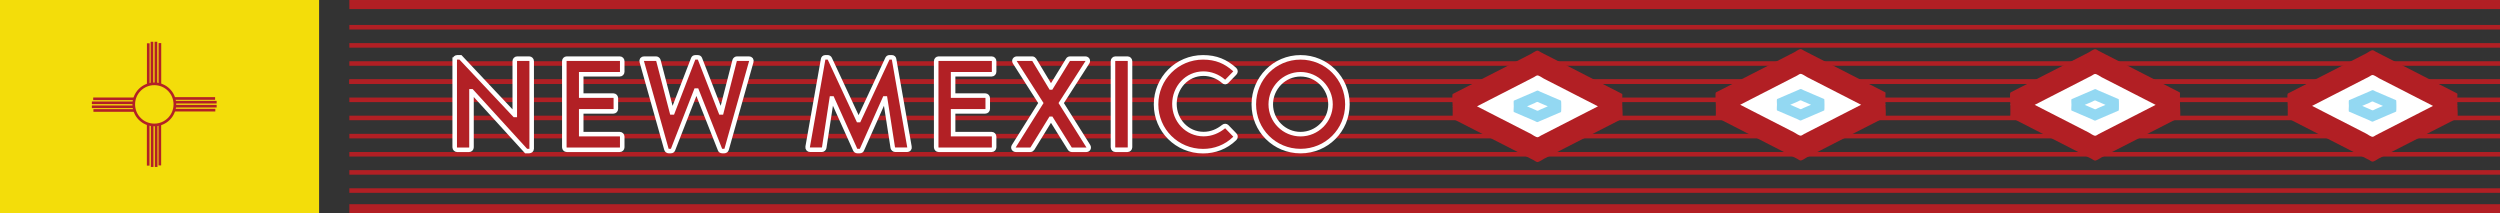 <?xml version="1.0" encoding="utf-8"?>
<!-- Generator: Adobe Illustrator 24.0.1, SVG Export Plug-In . SVG Version: 6.00 Build 0)  -->
<svg version="1.1" id="Layer_1" xmlns="http://www.w3.org/2000/svg" xmlns:xlink="http://www.w3.org/1999/xlink" x="0px" y="0px"
	 viewBox="0 0 697.93 59.53" style="enable-background:new 0 0 697.93 59.53;" xml:space="preserve">
<rect x="0" y="0" width="697.93" height="59.53" fill="#333333" stroke="none"/>
<style type="text/css">
	.st0{fill:none;stroke:#B21F24;stroke-width:1.267;stroke-miterlimit:10;}
	.st1{fill:none;stroke:#B21F24;stroke-width:2.533;stroke-miterlimit:10;}
	.st2{fill:#F3DD0A;stroke:#F3DD0A;stroke-width:2.621;stroke-miterlimit:10;}
	.st3{fill:#B22025;stroke:#FFFFFF;stroke-width:1.267;stroke-miterlimit:10;}
	.st4{fill:#FFFFFF;}
	.st5{fill:#B21F24;}
	.st6{fill:#93D8F2;}
	.st7{fill:none;stroke:#B22126;stroke-width:0.741;stroke-miterlimit:10;}
</style>
<line class="st0" x1="97.53" y1="22.8" x2="697.93" y2="22.8"/>
<line class="st1" x1="97.53" y1="1.27" x2="697.93" y2="1.27"/>
<line class="st1" x1="97.53" y1="58.27" x2="697.93" y2="58.27"/>
<rect x="1.27" y="1.27" class="st2" width="86.5" height="57.67"/>
<line class="st0" x1="97.53" y1="7.6" x2="697.93" y2="7.6"/>
<line class="st0" x1="97.53" y1="12.67" x2="697.93" y2="12.67"/>
<line class="st0" x1="97.53" y1="17.73" x2="697.93" y2="17.73"/>
<line class="st0" x1="97.53" y1="22.8" x2="697.93" y2="22.8"/>
<line class="st0" x1="97.53" y1="27.87" x2="697.93" y2="27.87"/>
<line class="st0" x1="97.53" y1="32.93" x2="697.93" y2="32.93"/>
<line class="st0" x1="97.53" y1="38" x2="697.93" y2="38"/>
<line class="st0" x1="97.53" y1="43.07" x2="697.93" y2="43.07"/>
<line class="st0" x1="97.53" y1="48.13" x2="697.93" y2="48.13"/>
<line class="st0" x1="97.53" y1="53.2" x2="697.93" y2="53.2"/>
<g>
	<path class="st3" d="M126.95,16.66c0-0.36,0.33-0.65,0.69-0.65h0.91l15.12,16.07h0.04V17.06c0-0.36,0.29-0.69,0.69-0.69h3.34
		c0.36,0,0.69,0.33,0.69,0.69v24.46c0,0.36-0.33,0.65-0.69,0.65h-0.87L131.67,25.5h-0.04v15.63c0,0.36-0.29,0.69-0.69,0.69h-3.31
		c-0.36,0-0.69-0.33-0.69-0.69V16.66z"/>
	<path class="st3" d="M157.54,17.06c0-0.36,0.29-0.69,0.69-0.69h14.79c0.4,0,0.69,0.33,0.69,0.69v2.98c0,0.36-0.29,0.69-0.69,0.69
		h-10.76v5.96h8.98c0.36,0,0.69,0.33,0.69,0.69v3.02c0,0.4-0.33,0.69-0.69,0.69h-8.98v6.36h10.76c0.4,0,0.69,0.33,0.69,0.69v2.98
		c0,0.36-0.29,0.69-0.69,0.69h-14.79c-0.4,0-0.69-0.33-0.69-0.69V17.06z"/>
	<path class="st3" d="M179.17,17.24c-0.15-0.51,0.15-0.87,0.65-0.87h3.34c0.29,0,0.58,0.25,0.65,0.51l3.78,14.5h0.15l5.78-14.97
		c0.07-0.22,0.25-0.4,0.62-0.4h0.65c0.36,0,0.55,0.18,0.62,0.4l5.82,14.97h0.15l3.71-14.5c0.07-0.25,0.36-0.51,0.65-0.51h3.34
		c0.51,0,0.8,0.36,0.65,0.87l-6.87,24.42c-0.07,0.29-0.36,0.51-0.65,0.51h-0.58c-0.33,0-0.55-0.18-0.62-0.4l-6.51-16.47h-0.18
		l-6.43,16.47c-0.11,0.22-0.25,0.4-0.62,0.4h-0.58c-0.29,0-0.58-0.22-0.65-0.51L179.17,17.24z"/>
	<path class="st3" d="M229.79,16.55c0.04-0.29,0.25-0.55,0.65-0.55h0.58c0.29,0,0.51,0.15,0.62,0.36l8,17.16c0.07,0,0.07,0,0.11,0
		l8-17.16c0.11-0.22,0.29-0.36,0.62-0.36h0.58c0.4,0,0.62,0.25,0.65,0.55l4.29,24.42c0.11,0.51-0.18,0.84-0.65,0.84h-3.31
		c-0.33,0-0.62-0.29-0.69-0.55l-2.14-13.77c-0.04,0-0.11,0-0.11,0l-6.36,14.28c-0.07,0.22-0.29,0.4-0.62,0.4h-0.65
		c-0.33,0-0.51-0.18-0.62-0.4l-6.43-14.28c0,0-0.07,0-0.11,0l-2.11,13.77c-0.04,0.25-0.33,0.55-0.65,0.55h-3.27
		c-0.47,0-0.76-0.33-0.69-0.84L229.79,16.55z"/>
	<path class="st3" d="M261.36,17.06c0-0.36,0.29-0.69,0.69-0.69h14.79c0.4,0,0.69,0.33,0.69,0.69v2.98c0,0.36-0.29,0.69-0.69,0.69
		h-10.76v5.96h8.98c0.36,0,0.69,0.33,0.69,0.69v3.02c0,0.4-0.33,0.69-0.69,0.69h-8.98v6.36h10.76c0.4,0,0.69,0.33,0.69,0.69v2.98
		c0,0.36-0.29,0.69-0.69,0.69h-14.79c-0.4,0-0.69-0.33-0.69-0.69V17.06z"/>
	<path class="st3" d="M290.58,28.77l-7.27-11.38c-0.29-0.47,0-1.02,0.62-1.02h4.22c0.29,0,0.47,0.18,0.58,0.33l4.65,7.71h0.04
		l4.73-7.71c0.07-0.15,0.29-0.33,0.58-0.33h4.22c0.62,0,0.91,0.54,0.62,1.02l-7.31,11.38l7.56,12.03c0.29,0.51,0,1.02-0.62,1.02
		h-3.93c-0.29,0-0.54-0.18-0.62-0.33l-5.2-8.32h-0.11l-5.12,8.32c-0.11,0.15-0.33,0.33-0.62,0.33h-3.92c-0.65,0-0.95-0.55-0.65-1.02
		L290.58,28.77z"/>
	<path class="st3" d="M310.71,17.06c0-0.36,0.33-0.69,0.69-0.69h3.38c0.36,0,0.69,0.33,0.69,0.69v24.06c0,0.36-0.33,0.69-0.69,0.69
		h-3.38c-0.36,0-0.69-0.33-0.69-0.69V17.06z"/>
	<path class="st3" d="M335.86,16.01c3.67,0,6.32,1.16,8.8,3.38c0.33,0.29,0.33,0.73,0.04,1.02l-2.22,2.29
		c-0.25,0.29-0.62,0.29-0.91,0c-1.53-1.34-3.56-2.14-5.6-2.14c-4.65,0-8.1,3.89-8.1,8.47c0,4.54,3.49,8.4,8.14,8.4
		c2.18,0,4.03-0.84,5.56-2.07c0.29-0.25,0.69-0.22,0.91,0l2.25,2.33c0.29,0.25,0.22,0.73-0.04,0.98c-2.47,2.4-5.6,3.53-8.83,3.53
		c-7.27,0-13.12-5.78-13.12-13.05C322.74,21.86,328.59,16.01,335.86,16.01z"/>
	<path class="st3" d="M363.08,16.01c7.27,0,13.08,5.85,13.08,13.12c0,7.27-5.82,13.05-13.08,13.05c-7.27,0-13.05-5.78-13.05-13.05
		C350.03,21.86,355.81,16.01,363.08,16.01z M363.08,37.45c4.58,0,8.36-3.74,8.36-8.32s-3.78-8.4-8.36-8.4
		c-4.58,0-8.32,3.82-8.32,8.4S358.5,37.45,363.08,37.45z"/>
</g>
<g>
	<polygon class="st4" points="405.57,29.68 429.21,17.57 452.86,29.68 429.21,41.8 	"/>
	<g>
		<path class="st5" d="M405.57,33.15c6.92-3.54,13.83-7.09,20.75-10.63c0.64-0.33,1.29-0.66,1.93-0.99
			c0.23-0.12,0.66-0.46,0.92-0.47c0.49-0.03,1.4,0.67,1.84,0.9c4.04,2.07,8.08,4.14,12.13,6.21c3.24,1.66,6.48,3.32,9.73,4.98
			c0-2.31,0-4.62,0-6.93c-6.92,3.54-13.83,7.09-20.75,10.63c-0.64,0.33-1.29,0.66-1.93,0.99c-0.23,0.12-0.66,0.46-0.92,0.47
			c-0.49,0.03-1.4-0.67-1.84-0.9c-4.04-2.07-8.08-4.14-12.13-6.21c-3.24-1.66-6.48-3.32-9.73-4.98c0.19,0.1-0.03,3.13-0.03,3.46
			c0,0.82,0,1.63,0.01,2.45C405.54,32.26,405.48,33.1,405.57,33.15c6.92,3.54,13.83,7.09,20.75,10.63c0.64,0.33,1.29,0.66,1.93,0.99
			c0.23,0.12,0.66,0.46,0.92,0.47c0.49,0.03,1.4-0.67,1.84-0.9c4.04-2.07,8.08-4.14,12.13-6.21c3.24-1.66,6.48-3.32,9.73-4.98
			c0.27-0.14,0.03-3.1,0.03-3.46c0-0.82,0-1.63-0.01-2.45c0-0.13,0.06-0.97-0.02-1.01c-6.92-3.54-13.83-7.09-20.75-10.63
			c-0.64-0.33-1.29-0.66-1.93-0.99c-0.23-0.12-0.66-0.46-0.92-0.47c-0.49-0.03-1.4,0.67-1.84,0.9c-4.04,2.07-8.08,4.14-12.13,6.21
			c-3.24,1.66-6.48,3.32-9.73,4.98c-0.27,0.14-0.03,3.1-0.03,3.46c0,0.82,0,1.63,0.01,2.45C405.54,32.25,405.61,33.12,405.57,33.15z
			"/>
	</g>
</g>
<g>
	<polygon class="st4" points="422.62,29.68 429.21,26.86 435.8,29.68 429.21,32.51 	"/>
	<g>
		<path class="st6" d="M422.62,31.27c1.93-0.83,3.85-1.65,5.78-2.48c0.21-0.09,0.57-0.34,0.8-0.34c0.15,0,0.38,0.15,0.52,0.21
			c1.13,0.48,2.26,0.97,3.38,1.45c0.9,0.39,1.8,0.77,2.7,1.16c0-1.06,0-2.11,0-3.17c-1.93,0.83-3.85,1.65-5.78,2.48
			c-0.21,0.09-0.57,0.34-0.8,0.34c-0.15,0-0.38-0.15-0.52-0.21c-1.13-0.48-2.26-0.97-3.38-1.45c-0.9-0.39-1.8-0.77-2.7-1.16
			c0.07,0.03-0.02,1.44-0.02,1.58C422.6,29.84,422.49,31.21,422.62,31.27c1.93,0.83,3.85,1.65,5.78,2.48
			c0.21,0.09,0.57,0.34,0.8,0.34c0.15,0,0.38-0.15,0.52-0.21c1.13-0.48,2.26-0.97,3.38-1.45c0.9-0.39,1.8-0.77,2.7-1.16
			c0.1-0.04,0.08-3.13,0-3.17c-1.93-0.83-3.85-1.65-5.78-2.48c-0.21-0.09-0.57-0.34-0.8-0.34c-0.15,0-0.38,0.15-0.52,0.21
			c-1.13,0.48-2.26,0.97-3.38,1.45c-0.9,0.39-1.8,0.77-2.7,1.16c-0.11,0.05-0.02,1.43-0.02,1.58
			C422.6,29.83,422.72,31.23,422.62,31.27z"/>
	</g>
</g>
<g>
	<polygon class="st4" points="479.04,29.25 502.69,17.13 526.33,29.25 502.69,41.36 	"/>
	<g>
		<path class="st5" d="M479.04,32.71c6.92-3.54,13.83-7.09,20.75-10.63c0.64-0.33,1.29-0.66,1.93-0.99
			c0.23-0.12,0.66-0.46,0.92-0.47c0.49-0.03,1.4,0.67,1.84,0.9c4.04,2.07,8.08,4.14,12.13,6.21c3.24,1.66,6.48,3.32,9.73,4.98
			c0-2.31,0-4.62,0-6.93c-6.92,3.54-13.83,7.09-20.75,10.63c-0.64,0.33-1.29,0.66-1.93,0.99c-0.23,0.12-0.66,0.46-0.92,0.47
			c-0.49,0.03-1.4-0.67-1.84-0.9c-4.04-2.07-8.08-4.14-12.13-6.21c-3.24-1.66-6.48-3.32-9.73-4.98c0.19,0.1-0.03,3.13-0.03,3.46
			c0,0.82,0,1.63,0.01,2.45C479.02,31.82,478.96,32.67,479.04,32.71c6.92,3.54,13.83,7.09,20.75,10.63
			c0.64,0.33,1.29,0.66,1.93,0.99c0.23,0.12,0.66,0.46,0.92,0.47c0.49,0.03,1.4-0.67,1.84-0.9c4.04-2.07,8.08-4.14,12.13-6.21
			c3.24-1.66,6.48-3.32,9.73-4.98c0.27-0.14,0.03-3.1,0.03-3.46c0-0.82,0-1.63-0.01-2.45c0-0.13,0.06-0.97-0.02-1.01
			c-6.92-3.54-13.83-7.09-20.75-10.63c-0.64-0.33-1.29-0.66-1.93-0.99c-0.23-0.12-0.66-0.46-0.92-0.47c-0.49-0.03-1.4,0.67-1.84,0.9
			c-4.04,2.07-8.08,4.14-12.13,6.21c-3.24,1.66-6.48,3.32-9.73,4.98c-0.27,0.14-0.03,3.1-0.03,3.46c0,0.82,0,1.63,0.01,2.45
			C479.02,31.81,479.09,32.68,479.04,32.71z"/>
	</g>
</g>
<g>
	<polygon class="st4" points="496.1,29.25 502.69,26.42 509.28,29.25 502.69,32.07 	"/>
	<g>
		<path class="st6" d="M496.1,30.83c1.93-0.83,3.85-1.65,5.78-2.48c0.21-0.09,0.57-0.34,0.8-0.34c0.15,0,0.38,0.15,0.52,0.21
			c1.13,0.48,2.26,0.97,3.38,1.45c0.9,0.39,1.8,0.77,2.7,1.16c0-1.06,0-2.11,0-3.17c-1.93,0.83-3.85,1.65-5.78,2.48
			c-0.21,0.09-0.57,0.34-0.8,0.34c-0.15,0-0.38-0.15-0.52-0.21c-1.13-0.48-2.26-0.97-3.38-1.45c-0.9-0.39-1.8-0.77-2.7-1.16
			c0.07,0.03-0.02,1.44-0.02,1.58C496.08,29.4,495.97,30.77,496.1,30.83c1.93,0.83,3.85,1.65,5.78,2.48
			c0.21,0.09,0.57,0.34,0.8,0.34c0.15,0,0.38-0.15,0.52-0.21c1.13-0.48,2.26-0.97,3.38-1.45c0.9-0.39,1.8-0.77,2.7-1.16
			c0.1-0.04,0.08-3.13,0-3.17c-1.93-0.83-3.85-1.65-5.78-2.48c-0.21-0.09-0.57-0.34-0.8-0.34c-0.15,0-0.38,0.15-0.52,0.21
			c-1.13,0.48-2.26,0.97-3.38,1.45c-0.9,0.39-1.8,0.77-2.7,1.16c-0.11,0.05-0.02,1.43-0.02,1.58
			C496.08,29.39,496.19,30.79,496.1,30.83z"/>
	</g>
</g>
<g>
	<polygon class="st4" points="561.26,29.28 584.9,17.16 608.54,29.28 584.9,41.4 	"/>
	<g>
		<path class="st5" d="M561.26,32.74c6.92-3.54,13.83-7.09,20.75-10.63c0.64-0.33,1.29-0.66,1.93-0.99
			c0.23-0.12,0.66-0.46,0.92-0.47c0.49-0.03,1.4,0.67,1.84,0.9c4.04,2.07,8.08,4.14,12.13,6.21c3.24,1.66,6.48,3.32,9.73,4.98
			c0-2.31,0-4.62,0-6.93c-6.92,3.54-13.83,7.09-20.75,10.63c-0.64,0.33-1.29,0.66-1.93,0.99c-0.23,0.12-0.66,0.46-0.92,0.47
			c-0.49,0.03-1.4-0.67-1.84-0.9c-4.04-2.07-8.08-4.14-12.13-6.21c-3.24-1.66-6.48-3.32-9.73-4.98c0.19,0.1-0.03,3.13-0.03,3.46
			c0,0.82,0,1.63,0.01,2.45C561.23,31.86,561.17,32.7,561.26,32.74c6.92,3.54,13.83,7.09,20.75,10.63c0.64,0.33,1.29,0.66,1.93,0.99
			c0.23,0.12,0.66,0.46,0.92,0.47c0.49,0.03,1.4-0.67,1.84-0.9c4.04-2.07,8.08-4.14,12.13-6.21c3.24-1.66,6.48-3.32,9.73-4.98
			c0.27-0.14,0.03-3.1,0.03-3.46c0-0.82,0-1.63-0.01-2.45c0-0.13,0.06-0.97-0.02-1.01c-6.92-3.54-13.83-7.09-20.75-10.63
			c-0.64-0.33-1.29-0.66-1.93-0.99c-0.23-0.12-0.66-0.46-0.92-0.47c-0.49-0.03-1.4,0.67-1.84,0.9c-4.04,2.07-8.08,4.14-12.13,6.21
			c-3.24,1.66-6.48,3.32-9.73,4.98c-0.27,0.14-0.03,3.1-0.03,3.46c0,0.82,0,1.63,0.01,2.45C561.23,31.84,561.3,32.72,561.26,32.74z"
			/>
	</g>
</g>
<g>
	<polygon class="st4" points="578.31,29.28 584.9,26.45 591.49,29.28 584.9,32.1 	"/>
	<g>
		<path class="st6" d="M578.31,30.86c1.93-0.83,3.85-1.65,5.78-2.48c0.21-0.09,0.57-0.34,0.8-0.34c0.15,0,0.38,0.15,0.52,0.21
			c1.13,0.48,2.26,0.97,3.38,1.45c0.9,0.39,1.8,0.77,2.7,1.16c0-1.06,0-2.11,0-3.17c-1.93,0.83-3.85,1.65-5.78,2.48
			c-0.21,0.09-0.57,0.34-0.8,0.34c-0.15,0-0.38-0.15-0.52-0.21c-1.13-0.48-2.26-0.97-3.38-1.45c-0.9-0.39-1.8-0.77-2.7-1.16
			c0.07,0.03-0.02,1.44-0.02,1.58C578.29,29.44,578.18,30.81,578.31,30.86c1.93,0.83,3.85,1.65,5.78,2.48
			c0.21,0.09,0.57,0.34,0.8,0.34c0.15,0,0.38-0.15,0.52-0.21c1.13-0.48,2.26-0.97,3.38-1.45c0.9-0.39,1.8-0.77,2.7-1.16
			c0.1-0.04,0.08-3.13,0-3.17c-1.93-0.83-3.85-1.65-5.78-2.48c-0.21-0.09-0.57-0.34-0.8-0.34c-0.15,0-0.38,0.15-0.52,0.21
			c-1.13,0.48-2.26,0.97-3.38,1.45c-0.9,0.39-1.8,0.77-2.7,1.16c-0.11,0.05-0.02,1.43-0.02,1.58
			C578.29,29.43,578.41,30.82,578.31,30.86z"/>
	</g>
</g>
<g>
	<polygon class="st4" points="638.7,29.56 662.35,17.45 685.99,29.56 662.35,41.68 	"/>
	<g>
		<path class="st5" d="M638.7,33.03c6.92-3.54,13.83-7.09,20.75-10.63c0.64-0.33,1.29-0.66,1.93-0.99c0.23-0.12,0.66-0.46,0.92-0.47
			c0.49-0.03,1.4,0.67,1.84,0.9c4.04,2.07,8.08,4.14,12.13,6.21c3.24,1.66,6.48,3.32,9.73,4.98c0-2.31,0-4.62,0-6.93
			c-6.92,3.54-13.83,7.09-20.75,10.63c-0.64,0.33-1.29,0.66-1.93,0.99c-0.23,0.12-0.66,0.46-0.92,0.47c-0.49,0.03-1.4-0.67-1.84-0.9
			c-4.04-2.07-8.08-4.14-12.13-6.21c-3.24-1.66-6.48-3.32-9.73-4.98c0.19,0.1-0.03,3.13-0.03,3.46c0,0.82,0,1.63,0.01,2.45
			C638.68,32.14,638.62,32.98,638.7,33.03c6.92,3.54,13.83,7.09,20.75,10.63c0.64,0.33,1.29,0.66,1.93,0.99
			c0.23,0.12,0.66,0.46,0.92,0.47c0.49,0.03,1.4-0.67,1.84-0.9c4.04-2.07,8.08-4.14,12.13-6.21c3.24-1.66,6.48-3.32,9.73-4.98
			c0.27-0.14,0.03-3.1,0.03-3.46c0-0.82,0-1.63-0.01-2.45c0-0.13,0.06-0.97-0.02-1.01c-6.92-3.54-13.83-7.09-20.75-10.63
			c-0.64-0.33-1.29-0.66-1.93-0.99c-0.23-0.12-0.66-0.46-0.92-0.47c-0.49-0.03-1.4,0.67-1.84,0.9c-4.04,2.07-8.08,4.14-12.13,6.21
			c-3.24,1.66-6.48,3.32-9.73,4.98c-0.27,0.14-0.03,3.1-0.03,3.46c0,0.82,0,1.63,0.01,2.45C638.68,32.13,638.75,33,638.7,33.03z"/>
	</g>
</g>
<g>
	<polygon class="st4" points="655.76,29.56 662.35,26.74 668.94,29.56 662.35,32.39 	"/>
	<g>
		<path class="st6" d="M655.76,31.15c1.93-0.83,3.85-1.65,5.78-2.48c0.21-0.09,0.57-0.34,0.8-0.34c0.15,0,0.38,0.15,0.52,0.21
			c1.13,0.48,2.26,0.97,3.38,1.45c0.9,0.39,1.8,0.77,2.7,1.16c0-1.06,0-2.11,0-3.17c-1.93,0.83-3.85,1.65-5.78,2.48
			c-0.21,0.09-0.57,0.34-0.8,0.34c-0.15,0-0.38-0.15-0.52-0.21c-1.13-0.48-2.26-0.97-3.38-1.45c-0.9-0.39-1.8-0.77-2.7-1.16
			c0.07,0.03-0.02,1.44-0.02,1.58C655.74,29.72,655.63,31.09,655.76,31.15c1.93,0.83,3.85,1.65,5.78,2.48
			c0.21,0.09,0.57,0.34,0.8,0.34c0.15,0,0.38-0.15,0.52-0.21c1.13-0.48,2.26-0.97,3.38-1.45c0.9-0.39,1.8-0.77,2.7-1.16
			c0.1-0.04,0.08-3.13,0-3.17c-1.93-0.83-3.85-1.65-5.78-2.48c-0.21-0.09-0.57-0.34-0.8-0.34c-0.15,0-0.38,0.15-0.52,0.21
			c-1.13,0.48-2.26,0.97-3.38,1.45c-0.9,0.39-1.8,0.77-2.7,1.16c-0.11,0.05-0.02,1.43-0.02,1.58
			C655.74,29.71,655.85,31.11,655.76,31.15z"/>
	</g>
</g>
<g>
	<circle class="st7" cx="43.08" cy="29.14" r="5.74"/>
	<line class="st7" x1="41.39" y1="23.65" x2="41.39" y2="12.09"/>
	<line class="st7" x1="42.42" y1="23.22" x2="42.42" y2="11.66"/>
	<line class="st7" x1="43.53" y1="23.22" x2="43.53" y2="11.66"/>
	<line class="st7" x1="44.64" y1="23.59" x2="44.64" y2="12.03"/>
	<line class="st7" x1="48.49" y1="27.49" x2="60.05" y2="27.49"/>
	<line class="st7" x1="48.92" y1="28.53" x2="60.48" y2="28.53"/>
	<line class="st7" x1="48.92" y1="29.64" x2="60.48" y2="29.64"/>
	<line class="st7" x1="48.55" y1="30.75" x2="60.11" y2="30.75"/>
	<line class="st7" x1="44.62" y1="34.62" x2="44.62" y2="46.18"/>
	<line class="st7" x1="43.59" y1="35.05" x2="43.59" y2="46.61"/>
	<line class="st7" x1="42.48" y1="35.05" x2="42.48" y2="46.61"/>
	<line class="st7" x1="41.37" y1="34.68" x2="41.37" y2="46.24"/>
	<line class="st7" x1="37.64" y1="30.84" x2="26.08" y2="30.84"/>
	<line class="st7" x1="37.21" y1="29.81" x2="25.65" y2="29.81"/>
	<line class="st7" x1="37.21" y1="28.7" x2="25.65" y2="28.7"/>
	<line class="st7" x1="37.58" y1="27.59" x2="26.02" y2="27.59"/>
</g>
<g>
</g>
<g>
</g>
<g>
</g>
<g>
</g>
<g>
</g>
<g>
</g>
<g>
</g>
<g>
</g>
<g>
</g>
<g>
</g>
<g>
</g>
</svg>
